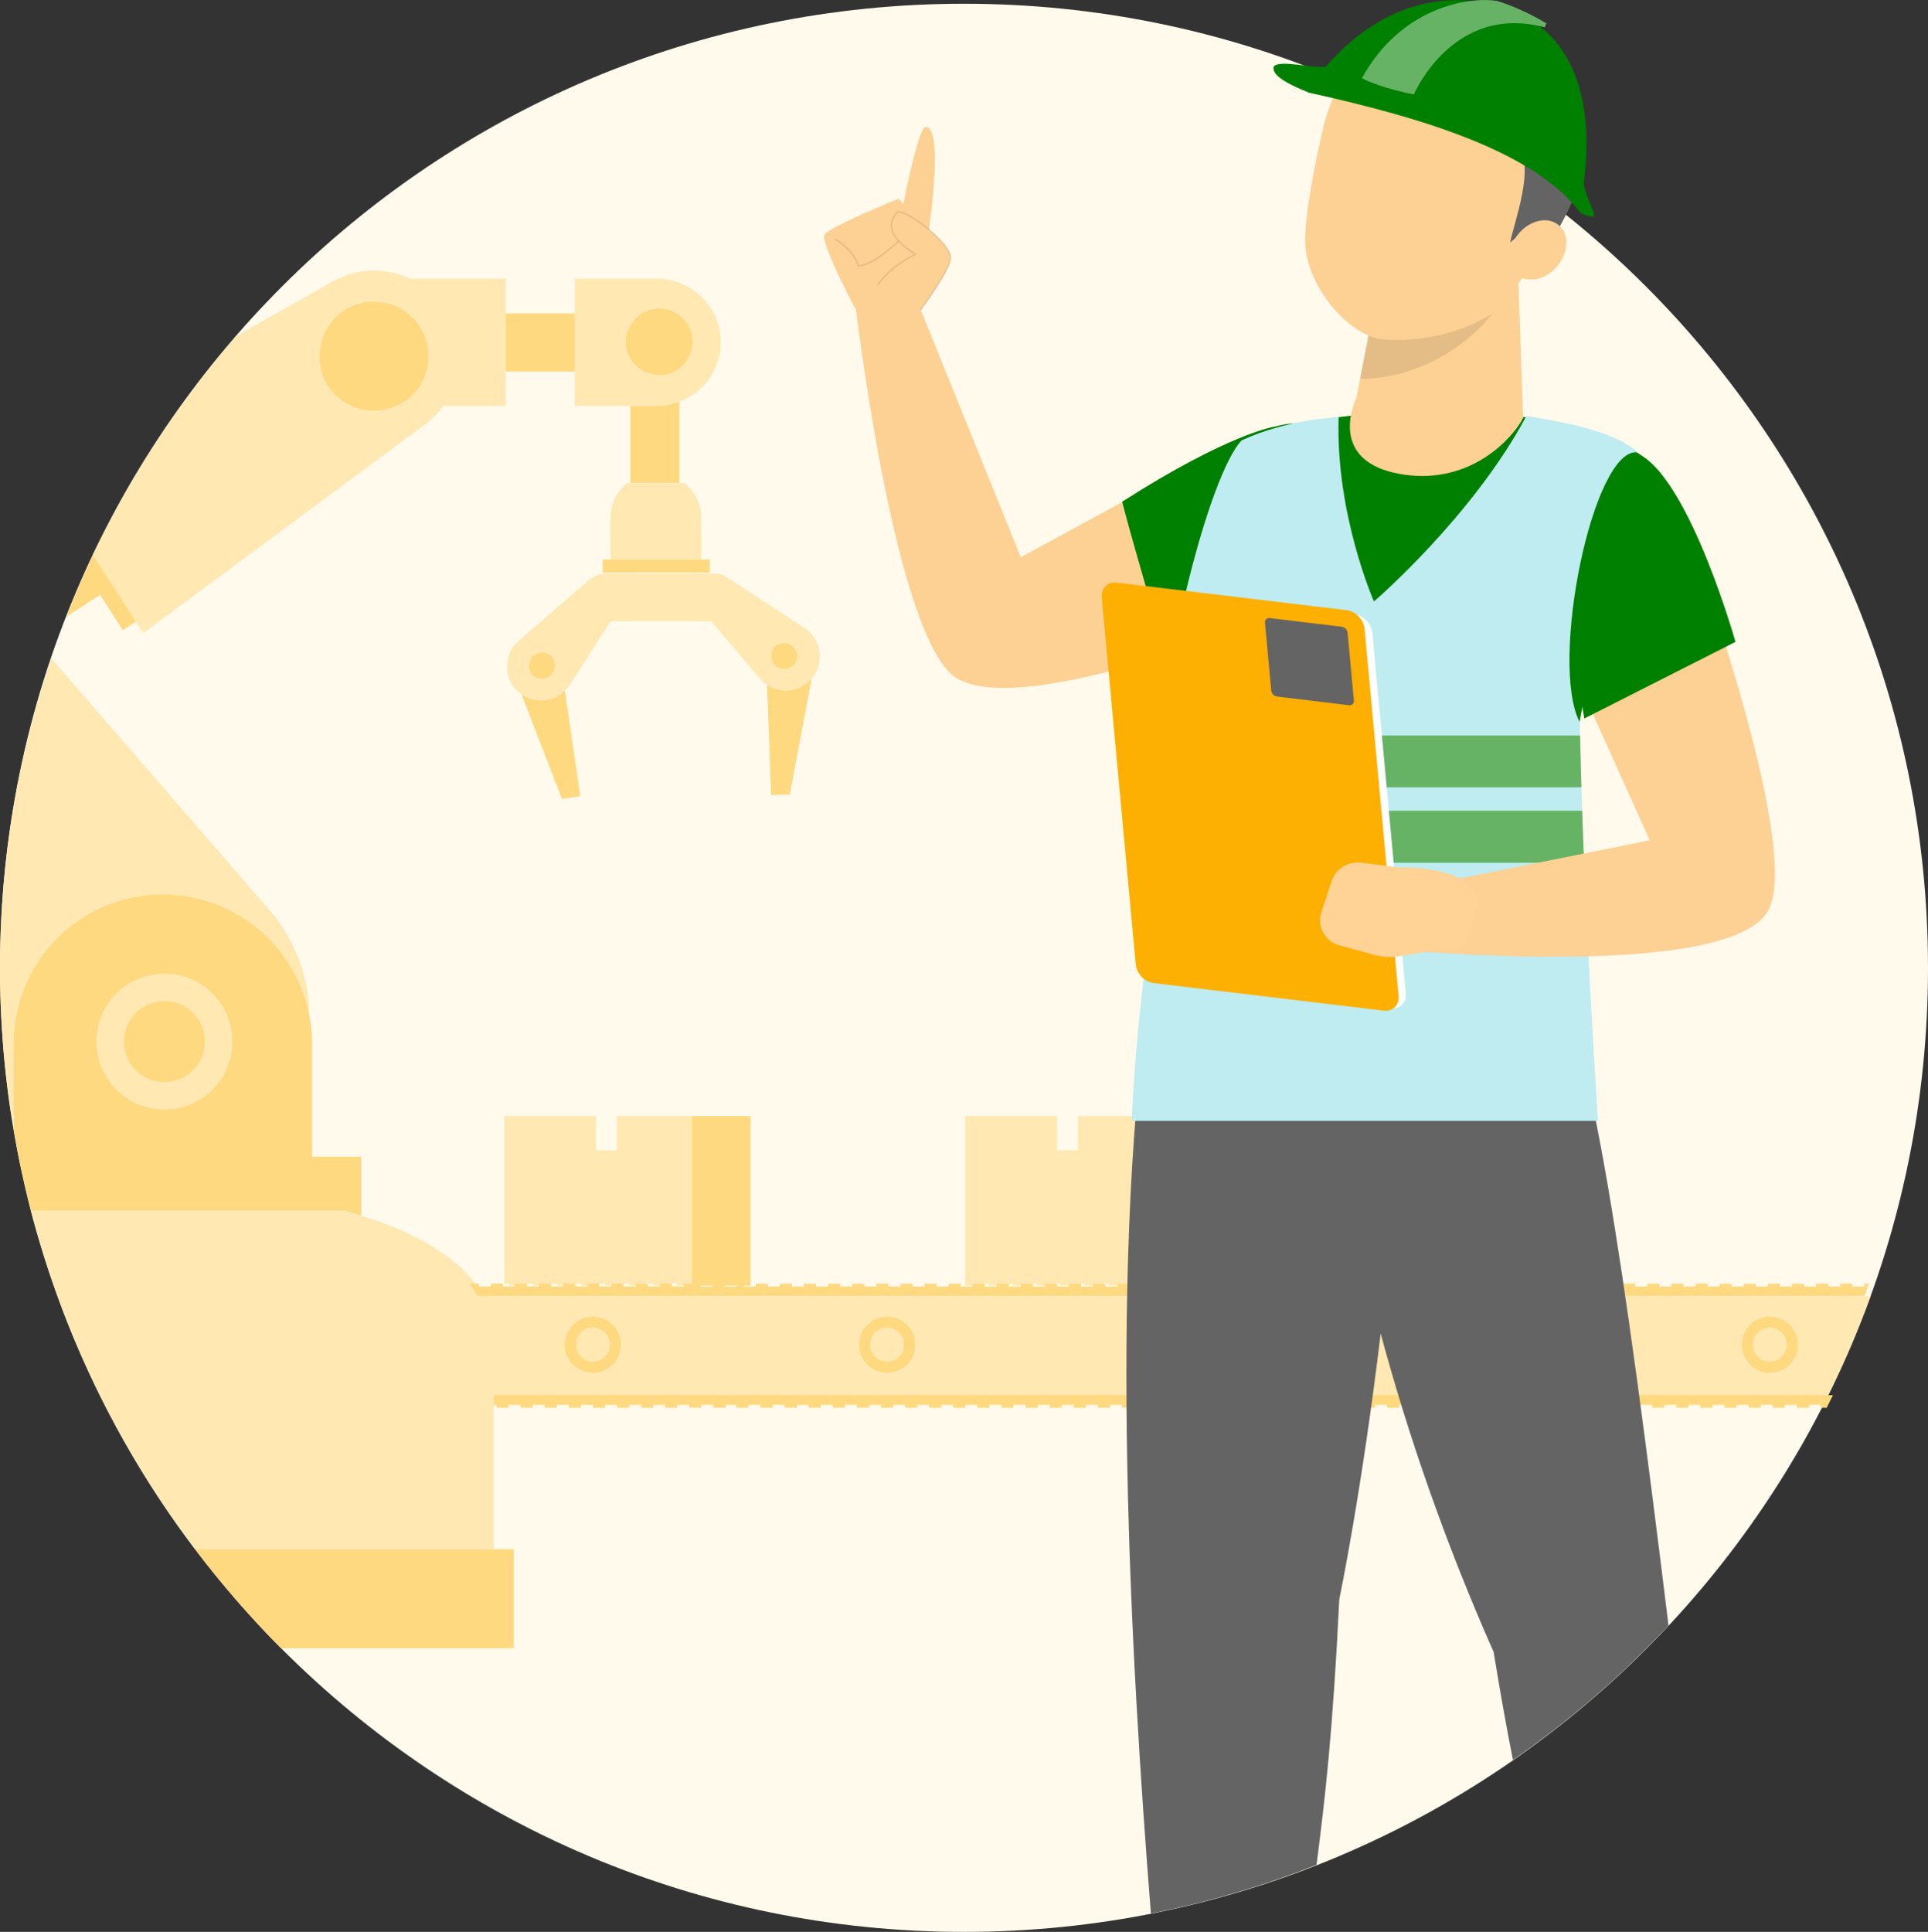 <svg xmlns="http://www.w3.org/2000/svg" xmlns:xlink="http://www.w3.org/1999/xlink" version="1.1" id="Layer_1" x="0px" y="0px" style="enable-background:new 0 0 216 216;" xml:space="preserve" viewBox="36 35.72 144 144.28">
<rect x="36" y="35.72" width="144" height="144.28" fill="#333333" stroke="none"/>
<style type="text/css">
	.st0{fill:#FFFAEB;}
	.st1{fill:#FFE199;}
	.st2{fill:#FFB400;}
	.st3{fill:#646464;}
	.st4{fill:#FFCA4C;}
	.st5{fill:none;stroke:#FFB400;stroke-width:1.905;stroke-linecap:round;stroke-linejoin:round;stroke-miterlimit:10;}
	.st6{fill:#FFFFFF;}
	.st7{fill:#FFFFFF;stroke:#FFCA4C;stroke-width:1.905;stroke-linecap:round;stroke-linejoin:round;stroke-miterlimit:10;}
	.st8{fill:none;stroke:#FFE199;stroke-width:1.905;stroke-linecap:round;stroke-linejoin:round;stroke-miterlimit:10;}
	.st9{fill:#FDEDBF;}
	.st10{fill:#C5C5C5;}
	.st11{fill:#F2F2F2;}
	.st12{fill:#FFE8B2;}
	.st13{fill:#FFF0CC;}
	.st14{fill:#FFF7E5;}
	.st15{fill:#FFD166;}
	.st16{fill:#FFC233;}
	.st17{fill:#FFD980;}
	.st18{fill:#C1E6FA;}
	.st19{fill:#D4EDFB;}
	.st20{fill:#FDD094;}
	.st21{fill:#006EE8;}
	.st22{fill:#737373;}
	.st23{fill:#007CFF;}
	.st24{fill:#197DEA;}
	.st25{opacity:0.1;}
	.st26{opacity:0.2;}
	.st27{fill:#FFCC54;}
	.st28{fill:#E7DCEE;}
	.st29{fill:#7D39AD;}
	.st30{fill:#EBF9FF;}
	.st31{fill:#97D200;}
	.st32{fill:#E2EFD1;}
	.st33{fill:#00A0B5;}
	.st34{fill:#BEECF0;}
	.st35{fill:#FF4444;}
	.st36{fill:#FFE6E6;}
	.st37{fill:#C18300;}
	.st38{fill:#F3E6CF;}
	.st39{fill:#008000;}
	.st40{fill:#006EE9;}
	.st41{fill:#EAB888;}
	.st42{fill:#FFD296;}
	.st43{fill:#FF5757;}
	.st44{fill:#FF6969;}
	.st45{fill:#FABE82;}
	.st46{fill:#FAFAFA;}
	.st47{fill:#C8C8C8;}
	.st48{fill:#A1D619;}
	.st49{fill:#FF9C6A;}
	.st50{fill:#66B366;}
	.st51{fill:#FDB002;}
	.st52{fill:#FFB300;}
	.st53{fill:#FF735D;}
	.st54{fill:#E1E1E1;}
	.st55{opacity:0.15;fill:#FFFFFF;}
	.st56{fill:#F4F4F4;}
	.st57{fill:#ECDAB2;}
	.st58{fill:#33B3C4;}
</style>
<g>
	<path class="st0" d="M108,180L108,180c-39.76,0-72-32.24-72-72v0c0-39.76,32.24-72,72-72h0c39.76,0,72,32.24,72,72v0   C180,147.76,147.76,180,108,180z"/>
	<g>
		<polygon class="st12" points="108.95,131.59 109.85,131.59 109.85,131.73 110.74,131.73 110.74,131.59 111.64,131.59     111.64,131.73 112.44,131.73 112.54,131.73 112.54,131.59 113.43,131.59 113.43,131.73 114.33,131.73 114.33,131.59     115.22,131.59 115.22,131.73 116.12,131.73 116.12,131.59 117.01,131.59 117.01,131.73 117.91,131.73 117.91,131.59     118.81,131.59 118.81,131.73 119.7,131.73 119.7,131.59 120.6,131.59 120.6,131.73 121.49,131.73 121.49,131.59 122.39,131.59     122.39,131.73 122.52,131.73 122.52,119.07 116.51,119.07 116.51,121.63 114.95,121.63 114.95,119.07 112.44,119.07 108.1,119.07     108.1,131.73 108.95,131.73   "/>
		<polygon class="st12" points="87.45,131.73 87.45,131.59 88.09,131.59 88.09,119.07 82.08,119.07 82.08,121.63 80.52,121.63     80.52,119.07 78.01,119.07 73.67,119.07 73.67,131.59 74.02,131.59 74.02,131.73 74.91,131.73 74.91,131.59 75.81,131.59     75.81,131.73 76.7,131.73 76.7,131.59 77.6,131.59 77.6,131.73 78.01,131.73 78.5,131.73 78.5,131.59 79.39,131.59 79.39,131.73     80.29,131.73 80.29,131.59 81.18,131.59 81.18,131.73 82.08,131.73 82.08,131.59 82.97,131.59 82.97,131.73 83.87,131.73     83.87,131.59 84.77,131.59 84.77,131.73 85.66,131.73 85.66,131.59 86.56,131.59 86.56,131.73   "/>
		<path class="st12" d="M101.31,135.32c-0.46,0.53-0.4,1.32,0.13,1.78c0.53,0.46,1.32,0.4,1.78-0.13c0.46-0.53,0.4-1.32-0.13-1.78    C102.56,134.74,101.76,134.8,101.31,135.32z"/>
		<path class="st12" d="M123.28,135.32c-0.46,0.53-0.4,1.32,0.13,1.78c0.53,0.46,1.32,0.4,1.78-0.13c0.46-0.53,0.4-1.32-0.13-1.78    C124.53,134.74,123.74,134.8,123.28,135.32z"/>
		<path class="st12" d="M145.26,135.32c-0.46,0.53-0.4,1.32,0.13,1.78c0.53,0.46,1.32,0.4,1.78-0.13c0.46-0.53,0.4-1.32-0.13-1.78    C146.51,134.74,145.72,134.8,145.26,135.32z"/>
		<path class="st12" d="M167.24,135.32c-0.46,0.53-0.4,1.32,0.13,1.78c0.53,0.46,1.32,0.4,1.78-0.13c0.46-0.53,0.4-1.32-0.13-1.78    C168.49,134.74,167.69,134.8,167.24,135.32z"/>
		<path class="st12" d="M79.33,135.32c-0.46,0.53-0.4,1.32,0.13,1.78c0.53,0.46,1.32,0.4,1.78-0.13c0.46-0.53,0.4-1.32-0.13-1.78    C80.58,134.74,79.79,134.8,79.33,135.32z"/>
		<path class="st12" d="M72.12,132.53c-0.04-0.08-0.09-0.15-0.13-0.22c-0.03-0.05-0.05-0.09-0.08-0.13    c-0.07-0.12-0.15-0.24-0.23-0.36c-0.05-0.08-0.11-0.15-0.17-0.22c-1.65-2.2-4.7-3.9-8.53-5.09c-0.4-0.12-0.81-0.24-1.22-0.36    H38.31c0.38,1.47,0.82,2.91,1.29,4.34c0.37,1.11,0.76,2.22,1.18,3.31c0.12,0.31,0.24,0.62,0.36,0.92    c2.4,6.01,5.58,11.62,9.43,16.7h22.3v-10.77v-0.36v-0.36h99.67c1.19-2.39,2.25-4.86,3.17-7.4H72.12z M81.87,137.53    c-0.76,0.88-2.09,0.97-2.97,0.21c-0.88-0.76-0.97-2.09-0.21-2.97c0.76-0.88,2.09-0.97,2.97-0.21    C82.54,135.32,82.64,136.65,81.87,137.53z M103.85,137.53c-0.76,0.88-2.09,0.97-2.97,0.21c-0.88-0.76-0.97-2.09-0.21-2.97    c0.76-0.88,2.09-0.97,2.97-0.21C104.52,135.32,104.61,136.65,103.85,137.53z M125.83,137.53c-0.76,0.88-2.09,0.97-2.97,0.21    c-0.88-0.76-0.97-2.09-0.21-2.97c0.76-0.88,2.09-0.97,2.97-0.21C126.49,135.32,126.59,136.65,125.83,137.53z M147.8,137.53    c-0.76,0.88-2.09,0.97-2.97,0.21c-0.88-0.76-0.97-2.09-0.21-2.97c0.76-0.88,2.09-0.97,2.97-0.21    C148.47,135.32,148.56,136.65,147.8,137.53z M169.78,137.53c-0.76,0.88-2.09,0.97-2.97,0.21c-0.88-0.76-0.97-2.09-0.21-2.97    c0.76-0.88,2.09-0.97,2.97-0.21C170.45,135.32,170.54,136.65,169.78,137.53z"/>
		<path class="st12" d="M86.74,71.8l-3.66,0l-0.24,0c-0.76,0.62-1.25,1.57-1.25,2.63l0.01,3.09l6.78,0l-0.01-3.1    c0-1.06-0.48-2-1.24-2.62L86.74,71.8z"/>
		<path class="st12" d="M74.96,87.58c1.02,0.71,2.38,0.58,3.24-0.28c0.13-0.13,0.25-0.27,0.35-0.43l3.05-4.75l7.53,0l3.62,4.27    c0.16,0.19,0.36,0.35,0.56,0.48c1,0.65,2.37,0.54,3.24-0.37c0.04-0.04,0.06-0.08,0.09-0.12c0.97-1.17,0.73-2.94-0.57-3.77    l-5.83-3.81c-0.29-0.19-0.61-0.26-0.93-0.24c0,0,0,0,0,0l-8.06-0.01c-0.42,0-0.79,0.15-1.1,0.39c-0.03,0.03-0.08,0.03-0.11,0.06    l-5.27,4.55c-1.22,1.03-1.2,2.92,0.04,3.92C74.84,87.51,74.9,87.54,74.96,87.58z M93.61,84.51c0.08-0.4,0.41-0.72,0.82-0.78    c0.53-0.07,0.99,0.28,1.09,0.77c0.03,0.13,0.04,0.26,0.01,0.39c-0.08,0.4-0.41,0.72-0.82,0.78c-0.65,0.09-1.19-0.46-1.1-1.1    C93.61,84.56,93.61,84.54,93.61,84.51z M75.73,84.82c0.26-0.32,0.7-0.45,1.09-0.31c0.19,0.07,0.34,0.19,0.46,0.34    c0.25,0.34,0.28,0.83-0.02,1.19c-0.26,0.32-0.7,0.45-1.09,0.31c-0.53-0.19-0.77-0.76-0.59-1.26C75.61,85,75.66,84.9,75.73,84.82z"/>
		<path class="st12" d="M85.08,66.04c0.59,0,1.14-0.12,1.66-0.32c1.8-0.68,3.09-2.4,3.09-4.43c0-2.62-2.12-4.75-4.75-4.75h-6.15    v2.58v4.34v2.58h4.16H85.08z M84.27,58.95c1.27-0.53,2.74,0.07,3.27,1.34c0.45,1.07,0.09,2.28-0.8,2.95    c-0.17,0.13-0.34,0.24-0.54,0.32c-0.71,0.3-1.48,0.23-2.11-0.1c-0.41-0.21-0.76-0.53-1-0.95c-0.06-0.1-0.12-0.19-0.16-0.29    c-0.48-1.15-0.03-2.46,1.01-3.09C84.04,59.06,84.15,59,84.27,58.95z"/>
		<path class="st12" d="M46.15,82.15L46.7,83l21.04-15.58c0.54-0.4,0.99-0.87,1.36-1.38h4.67v-2.58v-4.34v-2.58h-7.11    c-1.81-0.85-3.98-0.84-5.84,0.22l-7.19,4.07c-3.09,3.56-5.84,7.43-8.2,11.56c-0.56,0.98-1.09,1.97-1.6,2.97    c-0.3,0.6-0.61,1.19-0.9,1.8l1.51,2.34L46.15,82.15z M60.41,60.28c0.31-0.54,0.74-1.02,1.29-1.39c1.89-1.23,4.42-0.69,5.65,1.2    c1.23,1.89,0.69,4.42-1.2,5.65c-0.18,0.12-0.38,0.21-0.57,0.29c-1.8,0.8-3.97,0.21-5.08-1.5C59.64,63.21,59.66,61.57,60.41,60.28z    "/>
		<path class="st12" d="M48.16,102.52c5.45,0,9.98,3.91,10.95,9.08c-0.03-2.81-1.01-5.63-2.99-7.92l-16.3-18.8    C37.35,92.14,36,99.91,36,108v0c0,3.7,0.28,7.33,0.82,10.88l0.19,0.22v-5.43C37.01,107.51,42,102.52,48.16,102.52z"/>
		<path class="st12" d="M44.96,109.68c-2.12,1.83-2.34,5.04-0.51,7.15s5.04,2.34,7.15,0.51c2.12-1.83,2.34-5.04,0.51-7.15    S47.08,107.84,44.96,109.68z M50.27,115.8c-1.26,1.1-3.18,0.96-4.28-0.3c-1.1-1.27-0.96-3.18,0.3-4.28    c1.27-1.1,3.18-0.96,4.28,0.3C51.67,112.79,51.53,114.7,50.27,115.8z"/>
	</g>
	<g>
		<path class="st17" d="M175.24,131.59v0.22h-0.9v-0.22h-0.9v0.22h-0.9v-0.22h-0.9v0.22h-0.9v-0.22h-0.9v0.22h-0.9v-0.22h-0.9v0.22    h-0.9v-0.22h-0.9v0.22h-0.9v-0.22h-0.9v0.22h-0.9v-0.22h-0.9v0.22h-0.9v-0.22h-0.9v0.22h-0.9v-0.22h-0.9v0.22h-0.9v-0.22h-0.9    v0.22h-0.9v-0.22h-0.9v0.22h-0.9v-0.22h-0.9v0.22h-0.9v-0.22h-0.9v0.22h-0.9v-0.22h-0.9v0.22h-0.9v-0.22h-0.9v0.22h-0.9v-0.22    h-0.9v0.22h-0.9v-0.22h-0.9v0.22h-0.9v-0.22h-0.9v0.22h-0.9v-0.22h-0.9v0.22h-0.9v-0.22h-0.9v0.22h-0.9v-0.22h-0.9v0.22h-0.9    v-0.22h-0.9v0.22h-0.9v-0.22h-0.9v0.22h-0.9v-0.22h-0.9v0.22h-0.9v-0.22h-0.9v0.22h-0.9v-0.22h-0.9v0.22h-0.9v-0.22h-0.9v0.22    h-0.9v-0.08h0.89v-12.66h-4.35v12.66h0.77v0.08h-0.9v-0.08v-0.14h-0.9v0.14v0.08h-0.9v-0.08v-0.14h-0.9v0.14v0.08h-0.9v-0.08    v-0.14h-0.9v0.14v0.08h-0.9v-0.08v-0.14h-0.9v0.14v0.08h-0.9v-0.08v-0.14h-0.9v0.14v0.08h-0.9v-0.08v-0.14h-0.9v0.14v0.08h-0.9    v-0.08v-0.14h-0.9v0.14v0.08h-0.9v-0.08v-0.14h-0.9v0.14v0.08h-0.9v-0.22h-0.9v0.22h-0.9v-0.22h-0.9v0.22h-0.9v-0.22h-0.9v0.22    h-0.9v-0.22h-0.9v0.22h-0.9v-0.22h-0.9v0.22h-0.9v-0.22h-0.9v0.22h-0.9v-0.22h-0.9v0.22h-0.9v-0.22h-0.9v0.22h-0.9v-0.22h-0.9    v0.22h-0.9v-0.08h0.5v-12.66h-4.35v12.51h-0.63v0.14v0.08h-0.9v-0.08v-0.14h-0.9v0.14v0.08h-0.9v-0.08v-0.14h-0.9v0.14v0.08h-0.9    v-0.08v-0.14h-0.9v0.14v0.08h-0.9v-0.08v-0.14h-0.9v0.14v0.08h-0.9v-0.08v-0.14h-0.9v0.14v0.08h-0.9v-0.08v-0.14h-0.9v0.14v0.08    h-0.9v-0.08v-0.14h-0.9v0.14v0.08h-0.9v-0.08v-0.14h-0.35h-0.55v0.22h-0.9v-0.22h-0.71c0.06,0.07,0.12,0.15,0.17,0.22    c0.08,0.12,0.15,0.24,0.23,0.36c0.03,0.04,0.05,0.09,0.08,0.13c0.04,0.08,0.09,0.15,0.13,0.22h103.59    c0.03-0.07,0.05-0.15,0.08-0.22c0.02-0.04,0.03-0.09,0.05-0.13c0.04-0.12,0.08-0.24,0.12-0.36c0.03-0.07,0.05-0.15,0.08-0.22    H175.24z M124.18,131.73h0.9v0.08h-0.9V131.73z M91.04,131.81h-0.9v-0.08h0.9V131.81z M88.35,131.73h0.9v0.08h-0.9V131.73z"/>
		<path class="st17" d="M72.87,140.28v0.36h0.22v0.22h0.9v-0.22h0.9v0.22h0.9v-0.22h0.9v0.22h0.9v-0.22h0.9v0.22h0.9v-0.22h0.9v0.22    h0.9v-0.22h0.9v0.22h0.9v-0.22h0.9v0.22h0.9v-0.22h0.9v0.22h0.9v-0.22h0.9v0.22h0.9v-0.22h0.9v0.22h0.9v-0.22H91v0.22h0.9v-0.22    h0.9v0.22h0.9v-0.22h0.9v0.22h0.9v-0.22h0.9v0.22h0.9v-0.22h0.9v0.22h0.9v-0.22h0.9v0.22h0.9v-0.22h0.9v0.22h0.9v-0.22h0.9v0.22    h0.9v-0.22h0.9v0.22h0.9v-0.22h0.9v0.22h0.9v-0.22h0.9v0.22h0.9v-0.22h0.9v0.22h0.9v-0.22h0.9v0.22h0.9v-0.22h0.9v0.22h0.9v-0.22    h0.9v0.22h0.9v-0.22h0.9v0.22h0.9v-0.22h0.9v0.22h0.9v-0.22h0.9v0.22h0.9v-0.22h0.9v0.22h0.9v-0.22h0.9v0.22h0.9v-0.22h0.9v0.22    h0.9v-0.22h0.9v0.22h0.9v-0.22h0.9v0.22h0.9v-0.22h0.9v0.22h0.9v-0.22h0.9v0.22h0.9v-0.22h0.9v0.22h0.9v-0.22h0.9v0.22h0.9v-0.22    h0.9v0.22h0.9v-0.22h0.9v0.22h0.9v-0.22h0.9v0.22h0.9v-0.22h0.9v0.22h0.9v-0.22h0.9v0.22h0.9v-0.22h0.9v0.22h0.9v-0.22h0.9v0.22    h0.9v-0.22h0.9v0.22h0.9v-0.22h0.9v0.22h0.9v-0.22h0.9v0.22h0.9v-0.22h0.9v0.22h0.9v-0.22h0.9v0.22h0.9v-0.22h0.9v0.22h0.9v-0.22    h0.9v0.22h0.9v-0.22h0.9v0.22h0.9v-0.22h0.9v0.22h0.9v-0.22h0.9v0.22h0.9v-0.22h0.9v0.22h0.9v-0.22h0.9v0.22h0.43    c0.04-0.07,0.08-0.15,0.11-0.22c0.06-0.12,0.12-0.24,0.18-0.36c0.02-0.05,0.05-0.09,0.07-0.14c0.04-0.08,0.08-0.15,0.11-0.22    H72.87V140.28z"/>
		<path class="st17" d="M169.78,137.53c0.76-0.88,0.67-2.21-0.21-2.97c-0.88-0.76-2.21-0.67-2.97,0.21    c-0.76,0.88-0.67,2.21,0.21,2.97C167.69,138.5,169.02,138.41,169.78,137.53z M167.36,137.1c-0.53-0.46-0.58-1.25-0.13-1.78    s1.25-0.58,1.78-0.13c0.53,0.46,0.58,1.25,0.13,1.78C168.68,137.5,167.89,137.55,167.36,137.1z"/>
		<path class="st17" d="M147.8,137.53c0.76-0.88,0.67-2.21-0.21-2.97c-0.88-0.76-2.21-0.67-2.97,0.21    c-0.76,0.88-0.67,2.21,0.21,2.97C145.71,138.5,147.04,138.41,147.8,137.53z M145.39,137.1c-0.53-0.46-0.58-1.25-0.13-1.78    c0.46-0.53,1.25-0.58,1.78-0.13c0.53,0.46,0.58,1.25,0.13,1.78C146.71,137.5,145.91,137.55,145.39,137.1z"/>
		<path class="st17" d="M125.83,137.53c0.76-0.88,0.67-2.21-0.21-2.97c-0.88-0.76-2.21-0.67-2.97,0.21    c-0.76,0.88-0.67,2.21,0.21,2.97C123.73,138.5,125.06,138.41,125.83,137.53z M123.41,137.1c-0.53-0.46-0.58-1.25-0.13-1.78    c0.46-0.53,1.25-0.58,1.78-0.13c0.53,0.46,0.58,1.25,0.13,1.78C124.73,137.5,123.94,137.55,123.41,137.1z"/>
		<path class="st17" d="M103.85,137.53c0.76-0.88,0.67-2.21-0.21-2.97c-0.88-0.76-2.21-0.67-2.97,0.21    c-0.76,0.88-0.67,2.21,0.21,2.97C101.76,138.5,103.09,138.41,103.85,137.53z M101.43,137.1c-0.53-0.46-0.58-1.25-0.13-1.78    s1.25-0.58,1.78-0.13c0.53,0.46,0.58,1.25,0.13,1.78C102.75,137.5,101.96,137.55,101.43,137.1z"/>
		<path class="st17" d="M81.87,137.53c0.76-0.88,0.67-2.21-0.21-2.97c-0.88-0.76-2.21-0.67-2.97,0.21    c-0.76,0.88-0.67,2.21,0.21,2.97C79.78,138.5,81.11,138.41,81.87,137.53z M79.46,137.1c-0.53-0.46-0.58-1.25-0.13-1.78    c0.46-0.53,1.25-0.58,1.78-0.13c0.53,0.46,0.58,1.25,0.13,1.78C80.78,137.5,79.98,137.55,79.46,137.1z"/>
		<path class="st17" d="M83.08,66.04l0,5.75l3.66,0l0-6.07c-0.52,0.19-1.07,0.32-1.66,0.32H83.08z"/>
		<polygon class="st17" points="89.01,77.51 88.37,77.51 81.6,77.51 81.01,77.51 81.01,78.48 89.01,78.49   "/>
		<path class="st17" d="M77.97,95.38l1.37-0.2l-1.15-7.88c-0.85,0.85-2.22,0.98-3.24,0.28L77.97,95.38z"/>
		<path class="st17" d="M94.99,95.06l1.63-8.68c-0.03,0.04-0.06,0.09-0.09,0.12c-0.87,0.92-2.23,1.03-3.24,0.37l0.31,8.23    L94.99,95.06z"/>
		<path class="st17" d="M77.25,86.04c0.29-0.37,0.27-0.85,0.02-1.19c-0.11-0.15-0.26-0.27-0.46-0.34c-0.39-0.14-0.83-0.01-1.09,0.31    c-0.07,0.09-0.12,0.18-0.15,0.28c-0.18,0.49,0.06,1.07,0.59,1.26C76.55,86.49,77,86.37,77.25,86.04z"/>
		<path class="st17" d="M94.71,85.68c0.41-0.06,0.74-0.37,0.82-0.78c0.03-0.14,0.02-0.27-0.01-0.39c-0.1-0.48-0.56-0.84-1.09-0.77    c-0.41,0.06-0.74,0.37-0.82,0.78c0,0.02,0,0.04,0,0.06C93.52,85.22,94.06,85.77,94.71,85.68z"/>
		<rect x="73.77" y="59.13" class="st17" width="5.16" height="4.34"/>
		<path class="st17" d="M83.09,62.51c0.24,0.42,0.59,0.74,1,0.95c0.64,0.33,1.4,0.4,2.11,0.1c0.2-0.08,0.38-0.2,0.54-0.32    c0.88-0.67,1.25-1.88,0.8-2.95c-0.53-1.27-2-1.87-3.27-1.34c-0.12,0.05-0.22,0.12-0.33,0.18c-1.04,0.63-1.49,1.94-1.01,3.09    C82.97,62.33,83.03,62.42,83.09,62.51z"/>
		<path class="st17" d="M45.17,82.78l0.98-0.63l-1.7-2.64l-1.51-2.34c-0.2,0.42-0.38,0.84-0.57,1.26c-0.49,1.09-0.96,2.2-1.4,3.33    l2.51-1.61L45.17,82.78z"/>
		<path class="st17" d="M65.58,66.04c0.19-0.09,0.39-0.17,0.57-0.29c1.89-1.23,2.43-3.76,1.2-5.65c-1.23-1.89-3.76-2.43-5.65-1.2    c-0.56,0.36-0.98,0.85-1.29,1.39c-0.74,1.29-0.77,2.93,0.09,4.26C61.61,66.25,63.78,66.84,65.58,66.04z"/>
		<path class="st17" d="M50.27,115.8c1.27-1.1,1.4-3.01,0.3-4.28c-1.1-1.27-3.01-1.4-4.28-0.3c-1.26,1.1-1.4,3.01-0.3,4.28    C47.09,116.76,49,116.9,50.27,115.8z"/>
		<path class="st17" d="M62.98,126.5v-4.39h-3.67v-8.44c0-0.71-0.07-1.4-0.2-2.07c-0.97-5.17-5.5-9.08-10.95-9.08    c-6.16,0-11.15,4.99-11.15,11.15v5.43v0.88c0.12,0.71,0.24,1.42,0.38,2.13c0.07,0.38,0.16,0.75,0.24,1.12    c0.21,0.97,0.43,1.95,0.68,2.91h23.45C62.17,126.25,62.58,126.37,62.98,126.5z M44.96,109.68c2.12-1.83,5.32-1.61,7.15,0.51    s1.61,5.32-0.51,7.15c-2.12,1.83-5.32,1.61-7.15-0.51S42.85,111.51,44.96,109.68z"/>
		<path class="st17" d="M50.57,151.42c1.98,2.61,4.12,5.08,6.42,7.4c0,0,0,0,0,0h17.38v-7.4h-1.51H50.57z"/>
	</g>
	<g id="male_04_00000093867031189235780800000005590892894112748982_">
		<path class="st20" d="M128.33,68.59l-16.09,8.75l-8.18-20.23l-4.21,1.06c0,0,2.73,23.5,7.1,27.81c4.38,4.3,26.71-5.18,26.71-5.18    C139.14,77.3,134.15,66.2,128.33,68.59z"/>
		<g>
			<path class="st20" d="M103.96,59.94c0,0,2.92-3.7,3.04-4.91c0.12-1.2-3.67-3.9-4.03-3.45s-1.15,1.57,1.39,3.12     C102.02,55.88,98.97,58.68,103.96,59.94z"/>
			<g>
				<path class="st20" d="M104.13,60.2c0,0,1.44-3.68,1.26-5.38c-0.23-2.26-2.27-4.26-2.27-4.26s-5.23,2.12-5.54,2.69      c-0.31,0.57,2.18,5.3,2.18,5.3S101.69,61.83,104.13,60.2z"/>
				<path class="st20" d="M105.05,55.09c0,0,1.67-9.74,0.11-9.9c-0.72-0.07-2.35,9.22-2.35,9.22L105.05,55.09z"/>
				<path class="st25" d="M104.78,58.89c-0.01,0-0.02,0-0.03-0.01c-0.02-0.02-0.03-0.05-0.01-0.07c0.8-1.11,2.14-3.07,2.21-3.78      c0.09-0.93-2.34-2.88-3.49-3.35c-0.34-0.14-0.43-0.08-0.44-0.06c-0.23,0.3-0.46,0.66-0.37,1.15c0.11,0.61,0.7,1.25,1.75,1.89      l0.08,0.05l-0.08,0.04c-0.97,0.49-2.21,1.34-2.77,2.26c-0.02,0.03-0.05,0.03-0.07,0.02c-0.02-0.02-0.03-0.05-0.02-0.07      c0.56-0.92,1.76-1.76,2.73-2.26c-1.03-0.64-1.61-1.28-1.72-1.91c-0.11-0.6,0.24-1.05,0.39-1.24c0.08-0.1,0.26-0.09,0.56,0.03      c1.17,0.47,3.66,2.45,3.56,3.46c-0.07,0.73-1.43,2.71-2.23,3.83C104.81,58.89,104.8,58.89,104.78,58.89z"/>
				<path class="st25" d="M100.16,55.62c-0.02,0-0.03,0-0.05,0l-0.04,0l-0.01-0.04c-0.33-1.13-1.67-1.93-1.68-1.94      c-0.03-0.01-0.03-0.05-0.02-0.07c0.01-0.02,0.05-0.03,0.07-0.02c0.06,0.03,1.36,0.81,1.72,1.97c0,0,0,0,0,0      c0.98,0,2.88-1.78,2.9-1.8c0.02-0.02,0.05-0.02,0.07,0c0.02,0.02,0.02,0.05,0,0.07C103.05,53.87,101.19,55.62,100.16,55.62z"/>
			</g>
		</g>
		<path class="st39" d="M131.26,67.57c0,0-3.37,0.45-11.45,5.62c0.9,3.48,3.59,12.58,3.59,12.58s12.35-3.82,14.04-7.97    C139.13,73.63,137.33,65.88,131.26,67.57z"/>
		<g>
			<path class="st3" d="M160.62,157.12c-3.3-26.9-5.82-44.33-8.91-49.09c-2.7-11.13-10.06-12.29-14.37-8.36     c-5.21-3.34-14.22,1.71-15.61,10.99c-2.87,20.5-1.3,48.71,0.23,67.97c4.27-0.84,8.4-2.07,12.37-3.63     c0.66-5.13,1.22-10.03,1.7-19.84c0,0,1.67-7.98,3.09-19.85c2.12,7.83,4.86,15.7,8.44,23.79c0.48,2.96,0.96,5.63,1.44,8.06     C153.23,164.23,157.12,160.86,160.62,157.12z"/>
		</g>
		<path class="st39" d="M122.35,109.24c0,4.19,29.73,2.97,29.73-1.21c1.7-36.54,10.53-32.8,8.28-36.48    c-3.9-6.34-23.57-5.98-30.66-3.26c-2.81,1.08-6.59,5.49-7.8,12.52c-0.62,3.61,2.04,7.82,2.46,10.75    C125.33,98.32,122.54,108.27,122.35,109.24z"/>
		<path class="st20" d="M140.88,71.17c5.02,0.73,8.14-2.77,8.88-4.24l-0.35-10.16l-5.75-0.56c-1.67,0.14-3.34,0.54-4.77,1.1    l-1.3,6.69l-0.29,1.45C136.65,66.89,135.86,70.44,140.88,71.17z"/>
		<path class="st25" d="M147.47,59.08c-0.9,1.39-4.68,4.95-9.89,4.93l1.12-5.79L147.47,59.08z"/>
		<g>
			<g>
				<path class="st20" d="M134.73,45.69c-0.45,2-1.38,6.39-1.23,8.42c0.23,3.08,3.11,6.5,5.62,6.95c2.9,0.3,6.82-0.57,8.95-2.4      c1.18-1.39,3.47-4.68,4.53-7.56c2.2-6.01-2.05-11.27-7.43-12.49C139.78,37.4,136.14,39.46,134.73,45.69z"/>
				<path class="st3" d="M150.79,55.08c1.12-1.98-0.37-2.78-2-1.24c0.28-1.49,1.98-5.86,0.47-7.31c-1.7-1.68-9.19-0.95-13.21-5.14      c0,0,3-6.57,12.83-2.69C160,44.58,150.79,55.08,150.79,55.08z"/>
				<path class="st20" d="M149.4,53.2c-0.85,1.03-0.89,2.41-0.08,3.06c0.81,0.66,2.15,0.35,3-0.68c0.85-1.03,0.89-2.41,0.08-3.06      C151.59,51.86,150.25,52.16,149.4,53.2z"/>
			</g>
		</g>
		<path class="st34" d="M158.31,69.5c-3.34-0.4-6.62,15.74-4.32,20.16c0.01,0.33,0.01,0.66,0.02,0.99c0.03,1.26,0.06,2.56,0.1,3.87    c0.02,0.58,0.04,1.17,0.06,1.75c0.04,1.29,0.09,2.59,0.15,3.88c0.41,9.97,1.03,19.28,1.03,19.28h-34.82    c0.28-6.84,1.28-13.86,1.96-19.28c0.18-1.41,0.33-2.71,0.45-3.88c0.06-0.63,0.11-1.21,0.15-1.75c0.09-1.29,0.09-2.32-0.03-3.02    c-0.04-0.24-0.07-0.53-0.08-0.85c-0.17-5.09,3.27-19.37,5.75-22.04c3.48-1.61,7.25-1.74,7.25-1.74    c-0.24,7.26,2.64,13.77,2.64,13.77s7.37-6.33,11.39-13.86C153.53,67.35,156.76,68.06,158.31,69.5z"/>
		<path class="st50" d="M123.07,94.52c0.09-1.29,0.09-2.32-0.03-3.02c-0.04-0.24-0.07-0.53-0.08-0.85h31.05    c0.03,1.26,0.06,2.56,0.1,3.87H123.07z"/>
		<path class="st50" d="M154.31,100.15h-31.83c0.18-1.41,0.33-2.71,0.45-3.88h31.24C154.21,97.56,154.26,98.86,154.31,100.15z"/>
		<path class="st39" d="M154.28,49.48c0.43-3.14,0.92-11.19-6.22-13.26c-6.34-1.84-10.89,1.97-13.04,4.48    c-0.93,0.14-3.44-0.54-3.88-0.02c-0.1,0.31-0.01,0.91,2.54,1.92c-0.01,0.02-0.01,0.02-0.01,0.02c9.21,2.02,17.06,4.59,20.38,9.01    c0,0,0.6,0.27,0.95,0.27C155.3,51.9,154.54,50.67,154.28,49.48z"/>
		<path class="st50" d="M141.6,42.77c0,0,2.9-6.83,9.77-5.01l0.13-0.29c0,0-1.73-1.09-3.69-1.68c-2.17-0.34-7.2,0.5-10.09,5.77    C139.2,42.33,141.6,42.77,141.6,42.77z"/>
		<g>
			<path class="st20" d="M154.35,87.67l4.87,10.81l-19.73,3.95l0.37,4.16c0,0,26.05,2.58,28.34-3.14     c2.29-5.72-6.99-30.27-6.99-30.27C158.6,66.92,155.11,82.44,154.35,87.67z"/>
			<g>
				<path class="st6" d="M139.91,111.02l-16.9-2.03c-0.66-0.08-1.26-0.7-1.32-1.38l-2.5-26.95c-0.06-0.68,0.43-1.17,1.09-1.09      l16.9,2.03c0.66,0.08,1.26,0.7,1.32,1.38l2.5,26.95C141.06,110.61,140.57,111.1,139.91,111.02z"/>
				<path class="st51" d="M139.35,111.2l-17.18-2.06c-0.67-0.08-1.28-0.71-1.34-1.4l-2.54-27.4c-0.06-0.69,0.44-1.19,1.11-1.11      l17.18,2.06c0.67,0.08,1.28,0.71,1.34,1.4l2.54,27.4C140.53,110.78,140.03,111.28,139.35,111.2z"/>
				<path class="st3" d="M136.77,88.39l-5.4-0.65c-0.21-0.03-0.4-0.22-0.42-0.44l-0.47-5.07c-0.02-0.22,0.14-0.37,0.35-0.35      l5.4,0.65c0.21,0.03,0.4,0.22,0.42,0.44l0.47,5.07C137.14,88.26,136.98,88.41,136.77,88.39z"/>
			</g>
		</g>
		<path class="st39" d="M154.33,89.38l11.29-5.72c0,0-3.29-11.69-7.03-13.92c-1.82,1.09-2.71,3.61-3.71,8.13    C154.02,81.78,153.64,85.72,154.33,89.38z"/>
		<path class="st42" d="M145.38,106.36l-4.9,0.78c-0.59,0.09-1.19,0.06-1.77-0.09l-2.66-0.72c-1.09-0.29-1.7-1.41-1.36-2.46    l0.76-2.33c0.3-0.93,1.24-1.52,2.23-1.39l2.9,0.36c0,0,5.34-0.21,5.86,2.52L145.38,106.36z"/>
	</g>
</g>
</svg>